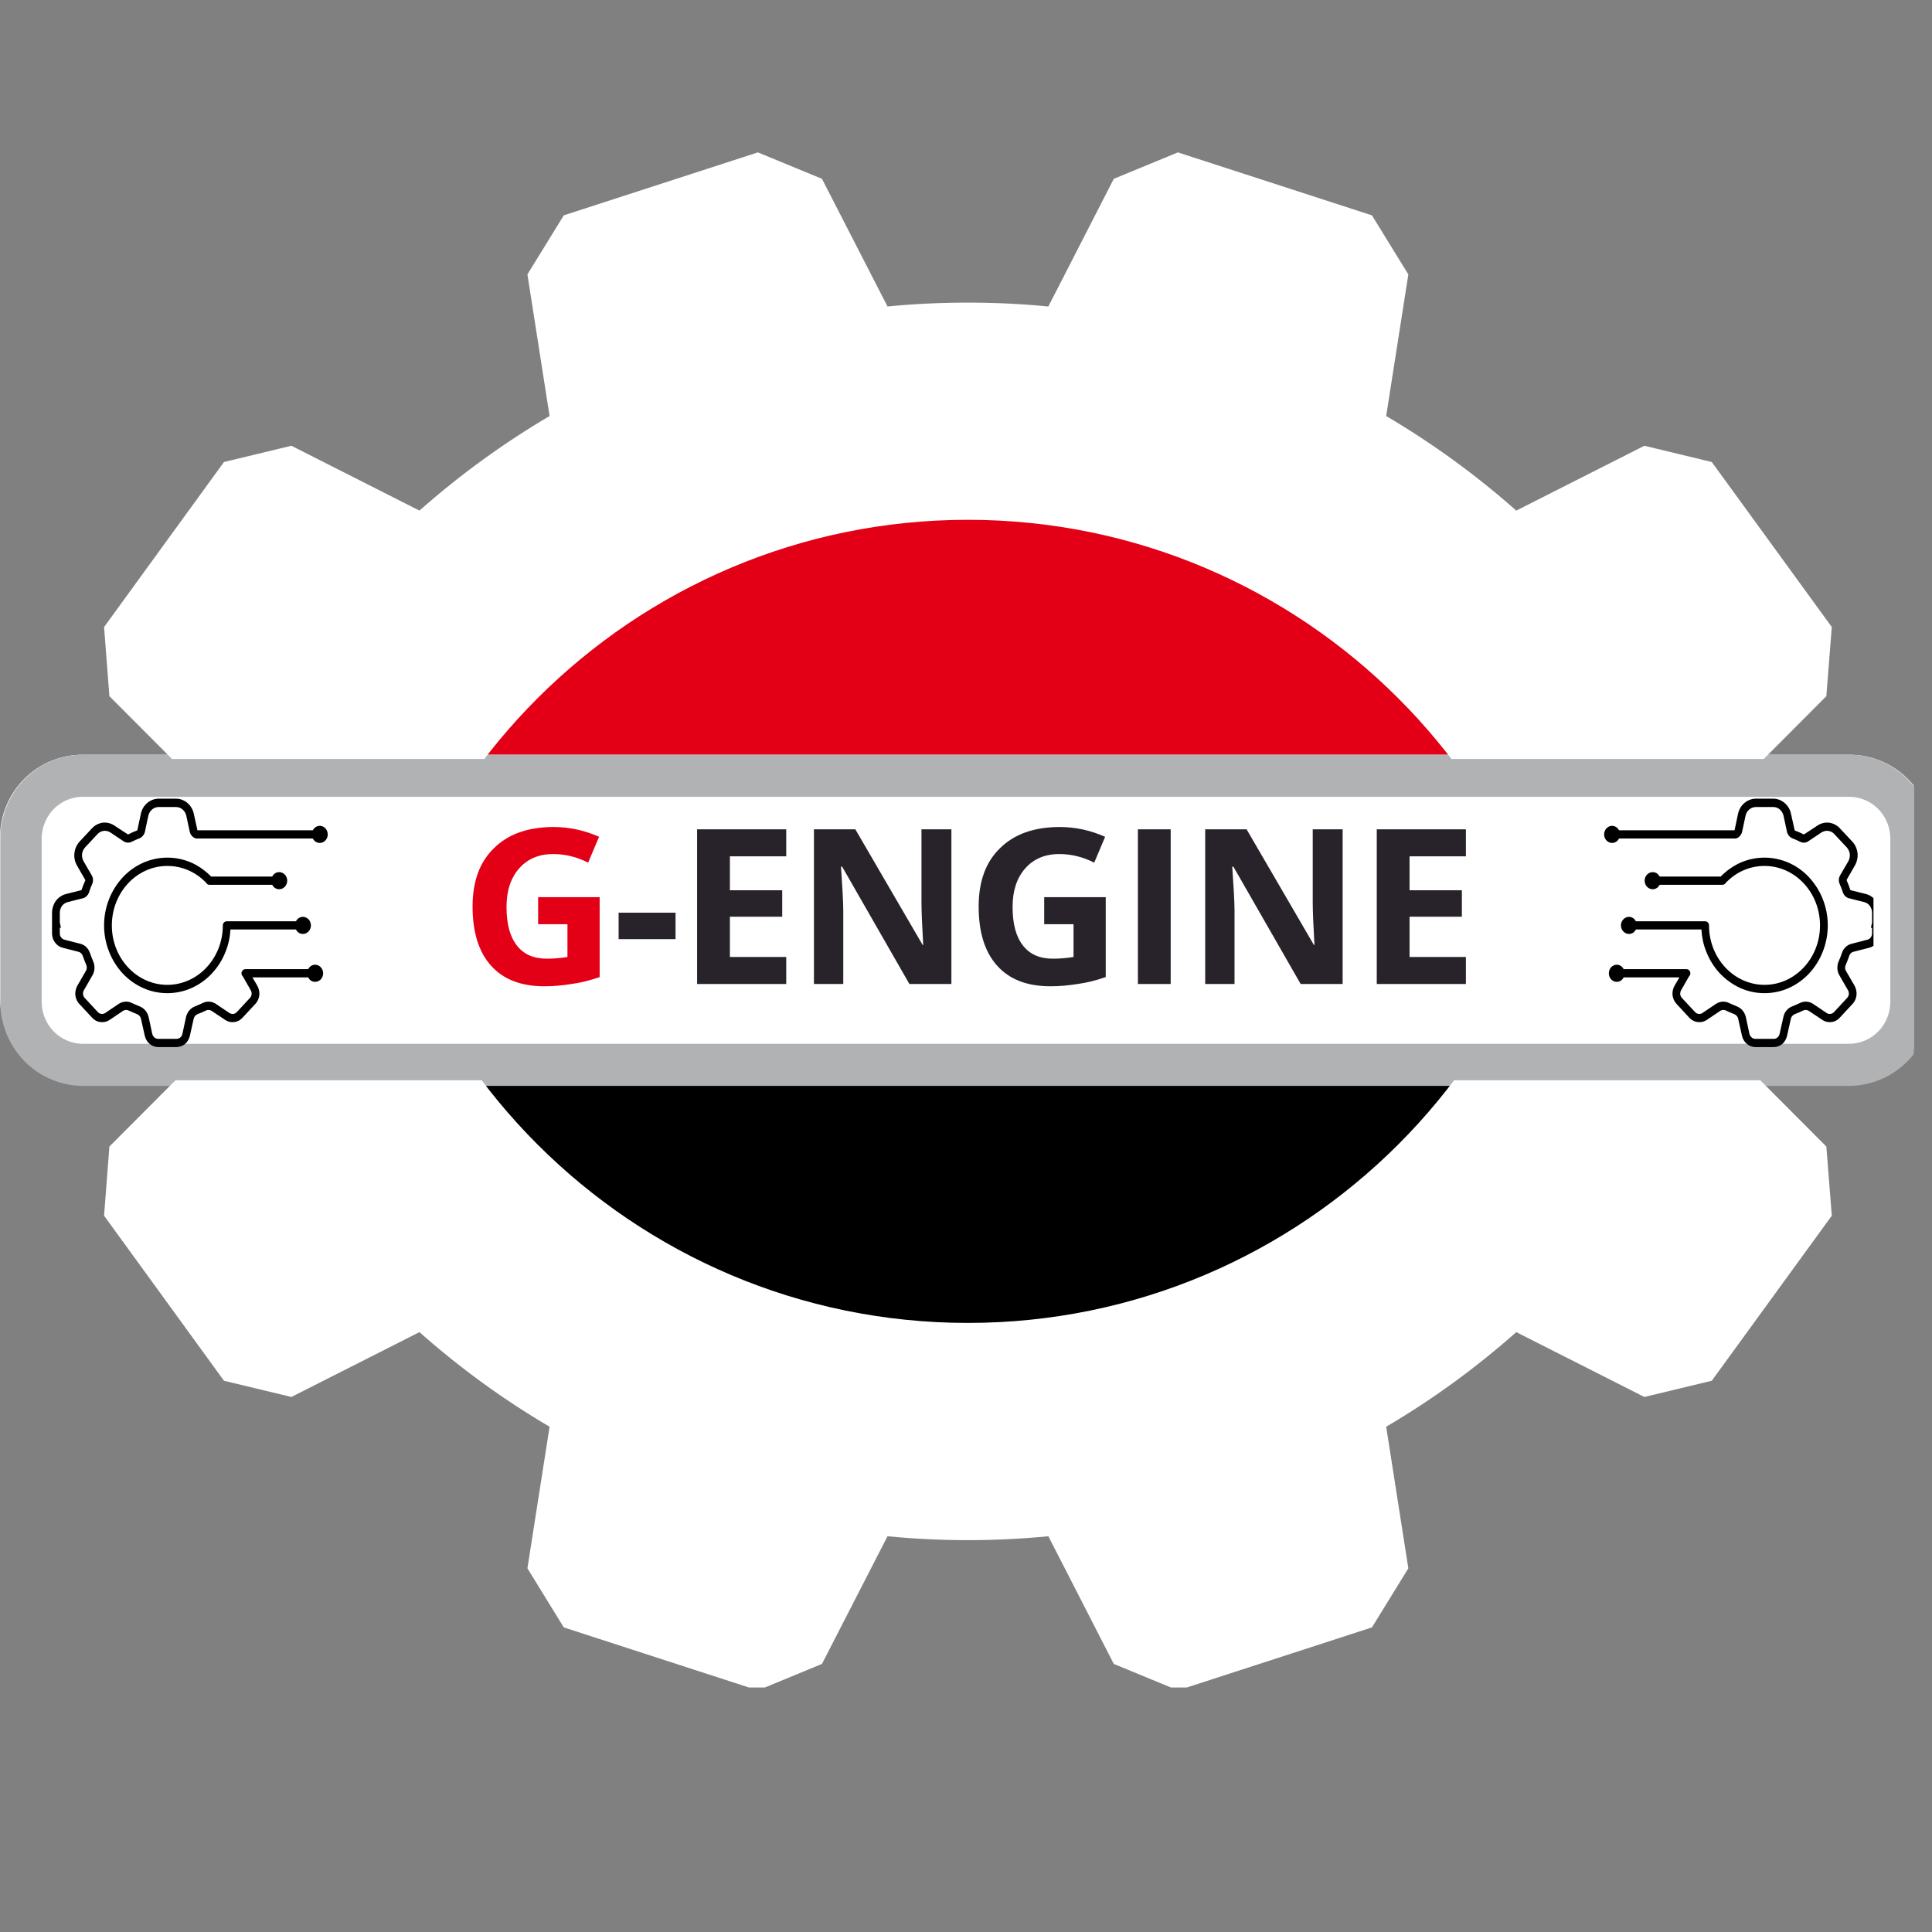 <svg xmlns="http://www.w3.org/2000/svg" xmlns:xlink="http://www.w3.org/1999/xlink" width="70" zoomAndPan="magnify" viewBox="0 0 52.5 52.5" height="70" preserveAspectRatio="xMidYMid meet" version="1.0"><rect x="0" y="0" width="52.5" height="52.5" fill="#808080" stroke="none"/><defs><g/><clipPath id="74d7167a63"><path d="M 10.5 8.512 L 42 8.512 L 42 25.012 L 10.5 25.012 Z M 10.5 8.512 " clip-rule="nonzero"/></clipPath><clipPath id="496abcb541"><path d="M 10.5 24.848 L 42 24.848 L 42 41.348 L 10.5 41.348 Z M 10.5 24.848 " clip-rule="nonzero"/></clipPath><clipPath id="c15f58833c"><path d="M 0 20.508 L 52.004 20.508 L 52.004 29.355 L 0 29.355 Z M 0 20.508 " clip-rule="nonzero"/></clipPath><clipPath id="95addbeb49"><path d="M 2.25 20.508 L 50.25 20.508 C 50.848 20.508 51.418 20.742 51.84 21.164 C 52.262 21.586 52.5 22.16 52.5 22.758 L 52.5 27.105 C 52.5 27.703 52.262 28.273 51.84 28.695 C 51.418 29.117 50.848 29.355 50.25 29.355 L 2.25 29.355 C 1.652 29.355 1.082 29.117 0.66 28.695 C 0.238 28.273 0 27.703 0 27.105 L 0 22.758 C 0 22.16 0.238 21.586 0.66 21.164 C 1.082 20.742 1.652 20.508 2.25 20.508 " clip-rule="nonzero"/></clipPath><clipPath id="db346445a2"><path d="M 0 20.508 L 52.004 20.508 L 52.004 29.508 L 0 29.508 Z M 0 20.508 " clip-rule="nonzero"/></clipPath><clipPath id="20edee09cb"><path d="M 2.258 20.508 L 50.242 20.508 C 50.84 20.508 51.414 20.746 51.836 21.176 C 52.258 21.605 52.492 22.188 52.492 22.793 L 52.492 27.219 C 52.492 27.824 52.258 28.406 51.836 28.836 C 51.414 29.266 50.84 29.508 50.242 29.508 L 2.258 29.508 C 1.66 29.508 1.086 29.266 0.664 28.836 C 0.242 28.406 0.008 27.824 0.008 27.219 L 0.008 22.793 C 0.008 22.188 0.242 21.605 0.664 21.176 C 1.086 20.746 1.66 20.508 2.258 20.508 " clip-rule="nonzero"/></clipPath><clipPath id="b42e9d22b6"><path d="M 43.586 21.703 L 50.91 21.703 L 50.91 28.453 L 43.586 28.453 Z M 43.586 21.703 " clip-rule="nonzero"/></clipPath><clipPath id="0a74ead7f0"><path d="M 1.41 21.703 L 8.91 21.703 L 8.91 28.453 L 1.41 28.453 Z M 1.41 21.703 " clip-rule="nonzero"/></clipPath><clipPath id="79a572f354"><path d="M 0 4.125 L 52.004 4.125 L 52.004 20.625 L 0 20.625 Z M 0 4.125 " clip-rule="nonzero"/></clipPath><clipPath id="34c482738f"><path d="M 0 29.355 L 52.004 29.355 L 52.004 45.855 L 0 45.855 Z M 0 29.355 " clip-rule="nonzero"/></clipPath></defs><g clip-path="url(#74d7167a63)"><path fill="#e30016" d="M 41.355 25.016 L 11.148 25.016 C 10.965 25.016 10.809 24.953 10.676 24.82 C 10.547 24.691 10.48 24.535 10.484 24.348 C 10.484 23.828 10.508 23.312 10.559 22.797 C 10.609 22.281 10.688 21.766 10.789 21.258 C 10.887 20.75 11.016 20.246 11.164 19.75 C 11.312 19.254 11.488 18.766 11.684 18.285 C 11.883 17.809 12.105 17.34 12.348 16.883 C 12.59 16.422 12.855 15.98 13.145 15.547 C 13.43 15.117 13.738 14.699 14.062 14.301 C 14.391 13.898 14.738 13.516 15.102 13.148 C 15.469 12.781 15.852 12.434 16.25 12.105 C 16.648 11.773 17.062 11.465 17.492 11.18 C 17.922 10.891 18.363 10.625 18.82 10.379 C 19.273 10.133 19.742 9.914 20.219 9.715 C 20.695 9.516 21.18 9.34 21.676 9.191 C 22.168 9.039 22.668 8.914 23.176 8.812 C 23.68 8.711 24.191 8.637 24.703 8.586 C 25.219 8.535 25.734 8.508 26.25 8.508 C 26.766 8.508 27.281 8.535 27.797 8.586 C 28.309 8.637 28.82 8.711 29.324 8.812 C 29.832 8.914 30.332 9.039 30.824 9.191 C 31.32 9.34 31.805 9.516 32.281 9.715 C 32.758 9.914 33.227 10.133 33.68 10.379 C 34.137 10.625 34.578 10.891 35.008 11.18 C 35.438 11.465 35.852 11.773 36.25 12.105 C 36.648 12.434 37.031 12.781 37.398 13.148 C 37.762 13.516 38.109 13.898 38.438 14.301 C 38.762 14.699 39.07 15.117 39.355 15.547 C 39.645 15.98 39.91 16.422 40.152 16.883 C 40.395 17.34 40.617 17.809 40.816 18.285 C 41.012 18.766 41.188 19.254 41.336 19.75 C 41.484 20.246 41.613 20.75 41.711 21.258 C 41.812 21.766 41.891 22.281 41.941 22.797 C 41.992 23.312 42.016 23.828 42.016 24.348 C 42.016 24.531 41.953 24.691 41.824 24.82 C 41.695 24.949 41.539 25.016 41.355 25.016 Z M 41.355 25.016 " fill-opacity="1" fill-rule="nonzero"/></g><g clip-path="url(#496abcb541)"><path fill="#000000" d="M 11.145 24.848 L 41.352 24.848 C 41.535 24.844 41.691 24.91 41.824 25.039 C 41.953 25.168 42.02 25.328 42.016 25.512 C 42.016 26.031 41.992 26.547 41.941 27.066 C 41.891 27.582 41.812 28.094 41.711 28.602 C 41.613 29.109 41.484 29.613 41.336 30.109 C 41.188 30.605 41.012 31.094 40.816 31.574 C 40.617 32.055 40.395 32.523 40.152 32.98 C 39.91 33.438 39.645 33.883 39.355 34.312 C 39.07 34.742 38.762 35.16 38.438 35.562 C 38.109 35.961 37.762 36.348 37.398 36.711 C 37.031 37.078 36.648 37.426 36.25 37.758 C 35.852 38.086 35.438 38.395 35.008 38.684 C 34.578 38.969 34.137 39.238 33.68 39.48 C 33.227 39.727 32.758 39.949 32.281 40.145 C 31.805 40.344 31.32 40.52 30.824 40.668 C 30.332 40.82 29.832 40.945 29.324 41.047 C 28.82 41.148 28.309 41.223 27.797 41.273 C 27.281 41.328 26.766 41.352 26.25 41.352 C 25.734 41.352 25.219 41.328 24.703 41.273 C 24.191 41.223 23.68 41.148 23.176 41.047 C 22.668 40.945 22.168 40.82 21.676 40.668 C 21.18 40.52 20.695 40.344 20.219 40.145 C 19.742 39.949 19.273 39.727 18.82 39.48 C 18.363 39.238 17.922 38.969 17.492 38.684 C 17.062 38.395 16.648 38.086 16.25 37.758 C 15.852 37.426 15.469 37.078 15.102 36.711 C 14.738 36.348 14.391 35.961 14.062 35.562 C 13.738 35.16 13.43 34.742 13.145 34.312 C 12.855 33.883 12.59 33.438 12.348 32.98 C 12.105 32.523 11.883 32.055 11.684 31.574 C 11.488 31.094 11.312 30.605 11.164 30.109 C 11.016 29.613 10.887 29.109 10.789 28.602 C 10.688 28.094 10.609 27.582 10.559 27.066 C 10.508 26.547 10.484 26.031 10.484 25.512 C 10.484 25.328 10.547 25.172 10.676 25.039 C 10.805 24.91 10.961 24.844 11.145 24.848 Z M 11.145 24.848 " fill-opacity="1" fill-rule="nonzero"/></g><g clip-path="url(#c15f58833c)"><g clip-path="url(#95addbeb49)"><path fill="#ffffff" d="M 0 20.508 L 52.5 20.508 L 52.5 29.355 L 0 29.355 Z M 0 20.508 " fill-opacity="1" fill-rule="nonzero"/></g></g><g clip-path="url(#db346445a2)"><g clip-path="url(#20edee09cb)"><path stroke-linecap="butt" transform="matrix(0.75, 0, 0, 0.763, 0.007, 20.506)" fill="none" stroke-linejoin="miter" d="M 3.001 0.002 L 66.98 0.002 C 67.777 0.002 68.543 0.315 69.105 0.878 C 69.668 1.441 69.98 2.204 69.98 2.998 L 69.98 8.799 C 69.98 9.593 69.668 10.355 69.105 10.919 C 68.543 11.482 67.777 11.799 66.98 11.799 L 3.001 11.799 C 2.204 11.799 1.439 11.482 0.876 10.919 C 0.314 10.355 0.001 9.593 0.001 8.799 L 0.001 2.998 C 0.001 2.204 0.314 1.441 0.876 0.878 C 1.439 0.315 2.204 0.002 3.001 0.002 " stroke="#b0b2b3" stroke-width="3" stroke-opacity="1" stroke-miterlimit="4"/></g></g><g fill="#e30016" fill-opacity="1"><g transform="translate(12.498, 26.739)"><g><path d="M 2.125 -2.359 L 3.797 -2.359 L 3.797 -0.188 C 3.523 -0.094 3.27 -0.031 3.031 0 C 2.789 0.039 2.547 0.062 2.297 0.062 C 1.66 0.062 1.176 -0.125 0.844 -0.5 C 0.508 -0.875 0.344 -1.41 0.344 -2.109 C 0.344 -2.785 0.535 -3.312 0.922 -3.688 C 1.305 -4.07 1.848 -4.266 2.547 -4.266 C 2.973 -4.266 3.383 -4.176 3.781 -4 L 3.484 -3.297 C 3.18 -3.453 2.863 -3.531 2.531 -3.531 C 2.145 -3.531 1.836 -3.398 1.609 -3.141 C 1.379 -2.879 1.266 -2.531 1.266 -2.094 C 1.266 -1.633 1.359 -1.285 1.547 -1.047 C 1.734 -0.805 2.004 -0.688 2.359 -0.688 C 2.547 -0.688 2.734 -0.703 2.922 -0.734 L 2.922 -1.625 L 2.125 -1.625 Z M 2.125 -2.359 "/></g></g></g><g fill="#28232a" fill-opacity="1"><g transform="translate(16.638, 26.739)"><g><path d="M 0.172 -1.219 L 0.172 -1.938 L 1.719 -1.938 L 1.719 -1.219 Z M 0.172 -1.219 "/></g></g></g><g fill="#28232a" fill-opacity="1"><g transform="translate(18.412, 26.739)"><g><path d="M 2.953 0 L 0.531 0 L 0.531 -4.203 L 2.953 -4.203 L 2.953 -3.469 L 1.422 -3.469 L 1.422 -2.547 L 2.844 -2.547 L 2.844 -1.828 L 1.422 -1.828 L 1.422 -0.734 L 2.953 -0.734 Z M 2.953 0 "/></g></g></g><g fill="#28232a" fill-opacity="1"><g transform="translate(21.587, 26.739)"><g><path d="M 4.266 0 L 3.125 0 L 1.297 -3.188 L 1.266 -3.188 C 1.305 -2.625 1.328 -2.223 1.328 -1.984 L 1.328 0 L 0.531 0 L 0.531 -4.203 L 1.656 -4.203 L 3.484 -1.062 L 3.5 -1.062 C 3.469 -1.602 3.453 -1.988 3.453 -2.219 L 3.453 -4.203 L 4.266 -4.203 Z M 4.266 0 "/></g></g></g><g fill="#28232a" fill-opacity="1"><g transform="translate(26.25, 26.739)"><g><path d="M 2.125 -2.359 L 3.797 -2.359 L 3.797 -0.188 C 3.523 -0.094 3.27 -0.031 3.031 0 C 2.789 0.039 2.547 0.062 2.297 0.062 C 1.66 0.062 1.176 -0.125 0.844 -0.5 C 0.508 -0.875 0.344 -1.41 0.344 -2.109 C 0.344 -2.785 0.535 -3.312 0.922 -3.688 C 1.305 -4.07 1.848 -4.266 2.547 -4.266 C 2.973 -4.266 3.383 -4.176 3.781 -4 L 3.484 -3.297 C 3.18 -3.453 2.863 -3.531 2.531 -3.531 C 2.145 -3.531 1.836 -3.398 1.609 -3.141 C 1.379 -2.879 1.266 -2.531 1.266 -2.094 C 1.266 -1.633 1.359 -1.285 1.547 -1.047 C 1.734 -0.805 2.004 -0.688 2.359 -0.688 C 2.547 -0.688 2.734 -0.703 2.922 -0.734 L 2.922 -1.625 L 2.125 -1.625 Z M 2.125 -2.359 "/></g></g></g><g fill="#28232a" fill-opacity="1"><g transform="translate(30.39, 26.739)"><g><path d="M 0.531 0 L 0.531 -4.203 L 1.422 -4.203 L 1.422 0 Z M 0.531 0 "/></g></g></g><g fill="#28232a" fill-opacity="1"><g transform="translate(32.219, 26.739)"><g><path d="M 4.266 0 L 3.125 0 L 1.297 -3.188 L 1.266 -3.188 C 1.305 -2.625 1.328 -2.223 1.328 -1.984 L 1.328 0 L 0.531 0 L 0.531 -4.203 L 1.656 -4.203 L 3.484 -1.062 L 3.5 -1.062 C 3.469 -1.602 3.453 -1.988 3.453 -2.219 L 3.453 -4.203 L 4.266 -4.203 Z M 4.266 0 "/></g></g></g><g fill="#28232a" fill-opacity="1"><g transform="translate(36.881, 26.739)"><g><path d="M 2.953 0 L 0.531 0 L 0.531 -4.203 L 2.953 -4.203 L 2.953 -3.469 L 1.422 -3.469 L 1.422 -2.547 L 2.844 -2.547 L 2.844 -1.828 L 1.422 -1.828 L 1.422 -0.734 L 2.953 -0.734 Z M 2.953 0 "/></g></g></g><g fill="#ffffff" fill-opacity="1"><g transform="translate(40.053, 26.739)"><g/></g></g><g clip-path="url(#b42e9d22b6)"><path fill="#000000" d="M 43.805 22.906 C 43.688 22.906 43.59 22.801 43.59 22.676 C 43.59 22.547 43.688 22.441 43.805 22.441 C 43.887 22.441 43.957 22.492 43.996 22.562 L 47.129 22.562 C 47.133 22.559 47.133 22.555 47.137 22.551 L 47.23 22.113 C 47.254 21.996 47.316 21.895 47.402 21.82 C 47.492 21.746 47.602 21.703 47.711 21.703 L 48.188 21.703 C 48.301 21.703 48.406 21.746 48.496 21.82 C 48.582 21.895 48.645 21.996 48.668 22.113 L 48.766 22.551 C 48.766 22.559 48.77 22.566 48.777 22.57 C 48.855 22.598 48.934 22.633 49.008 22.672 C 49.016 22.676 49.023 22.672 49.031 22.668 L 49.387 22.434 C 49.48 22.371 49.594 22.344 49.703 22.355 C 49.812 22.371 49.918 22.422 49.996 22.508 L 50.332 22.867 C 50.414 22.953 50.461 23.062 50.477 23.184 C 50.488 23.301 50.461 23.422 50.402 23.523 L 50.184 23.902 C 50.18 23.91 50.18 23.918 50.184 23.93 C 50.219 24.008 50.25 24.09 50.277 24.172 C 50.281 24.184 50.285 24.188 50.293 24.191 L 50.703 24.293 C 50.809 24.32 50.906 24.387 50.977 24.477 C 51.043 24.57 51.082 24.688 51.082 24.809 L 51.082 25.363 C 51.082 25.453 51.055 25.543 51 25.613 C 50.949 25.684 50.875 25.734 50.793 25.754 L 50.367 25.863 C 50.312 25.875 50.266 25.918 50.25 25.977 C 50.223 26.059 50.191 26.137 50.156 26.219 C 50.129 26.273 50.133 26.336 50.164 26.387 L 50.395 26.785 C 50.438 26.863 50.457 26.953 50.449 27.043 C 50.438 27.133 50.402 27.219 50.34 27.281 L 49.988 27.66 C 49.93 27.723 49.852 27.766 49.766 27.773 C 49.684 27.785 49.598 27.766 49.527 27.719 L 49.152 27.469 C 49.105 27.438 49.047 27.434 48.996 27.461 C 48.922 27.496 48.848 27.531 48.77 27.559 C 48.715 27.582 48.676 27.629 48.664 27.688 L 48.562 28.145 C 48.543 28.23 48.496 28.312 48.434 28.367 C 48.367 28.422 48.285 28.453 48.199 28.453 L 47.699 28.453 C 47.617 28.453 47.535 28.422 47.469 28.367 C 47.402 28.312 47.355 28.23 47.336 28.145 L 47.234 27.688 C 47.223 27.629 47.184 27.582 47.129 27.559 C 47.055 27.531 46.977 27.496 46.902 27.461 C 46.852 27.434 46.793 27.438 46.746 27.469 L 46.375 27.719 C 46.301 27.766 46.215 27.785 46.133 27.773 C 46.051 27.766 45.969 27.723 45.91 27.66 L 45.559 27.281 C 45.5 27.219 45.461 27.133 45.449 27.043 C 45.441 26.953 45.461 26.863 45.504 26.785 L 45.637 26.559 L 44.121 26.559 C 44.086 26.633 44.016 26.68 43.934 26.68 C 43.812 26.68 43.719 26.578 43.719 26.449 C 43.719 26.32 43.812 26.215 43.934 26.215 C 44.016 26.215 44.086 26.266 44.121 26.336 L 45.828 26.336 C 45.887 26.336 45.934 26.387 45.934 26.449 C 45.934 26.48 45.922 26.508 45.898 26.531 L 45.684 26.906 C 45.641 26.977 45.652 27.066 45.707 27.121 L 46.059 27.5 C 46.113 27.559 46.199 27.57 46.262 27.527 L 46.633 27.277 C 46.742 27.207 46.879 27.199 46.992 27.258 C 47.062 27.289 47.129 27.32 47.199 27.348 C 47.32 27.395 47.41 27.504 47.441 27.637 L 47.539 28.094 C 47.559 28.172 47.625 28.23 47.699 28.23 L 48.199 28.23 C 48.277 28.23 48.344 28.172 48.359 28.094 L 48.461 27.637 C 48.488 27.504 48.578 27.395 48.699 27.348 C 48.77 27.32 48.84 27.289 48.906 27.258 C 49.02 27.199 49.156 27.207 49.266 27.277 L 49.637 27.527 C 49.703 27.57 49.785 27.559 49.84 27.5 L 50.191 27.121 C 50.246 27.066 50.258 26.977 50.215 26.906 L 49.984 26.504 C 49.918 26.391 49.91 26.246 49.965 26.121 C 49.996 26.051 50.027 25.973 50.051 25.898 C 50.094 25.77 50.195 25.672 50.32 25.645 L 50.746 25.535 C 50.82 25.516 50.871 25.445 50.871 25.363 L 50.871 25.211 L 50.84 25.211 L 50.871 25.07 C 50.871 25.066 50.871 25.066 50.871 25.062 L 50.871 24.809 C 50.871 24.738 50.852 24.672 50.812 24.617 C 50.773 24.562 50.715 24.527 50.652 24.512 L 50.246 24.41 C 50.168 24.391 50.105 24.328 50.078 24.25 C 50.055 24.172 50.023 24.098 49.992 24.023 C 49.957 23.945 49.961 23.859 50.004 23.785 L 50.227 23.402 C 50.258 23.344 50.273 23.277 50.266 23.207 C 50.258 23.141 50.23 23.078 50.184 23.027 L 49.848 22.668 C 49.805 22.617 49.742 22.586 49.68 22.578 C 49.617 22.57 49.551 22.586 49.496 22.621 L 49.141 22.859 C 49.074 22.906 48.992 22.91 48.918 22.875 C 48.852 22.84 48.781 22.809 48.707 22.781 C 48.633 22.75 48.578 22.684 48.559 22.602 L 48.465 22.164 C 48.449 22.098 48.414 22.039 48.363 21.996 C 48.316 21.953 48.254 21.93 48.188 21.93 L 47.711 21.93 C 47.648 21.93 47.586 21.953 47.535 21.996 C 47.484 22.039 47.449 22.098 47.434 22.164 L 47.34 22.602 C 47.32 22.684 47.266 22.75 47.195 22.777 C 47.184 22.785 47.168 22.785 47.156 22.785 L 43.996 22.785 C 43.957 22.859 43.887 22.906 43.805 22.906 Z M 49.457 25.148 C 49.457 26.039 48.781 26.762 47.949 26.762 C 47.117 26.762 46.441 26.039 46.441 25.148 C 46.441 25.086 46.395 25.035 46.336 25.035 L 44.453 25.035 C 44.418 24.965 44.348 24.914 44.266 24.914 C 44.145 24.914 44.047 25.02 44.047 25.148 C 44.047 25.273 44.145 25.379 44.266 25.379 C 44.348 25.379 44.418 25.332 44.453 25.258 L 46.234 25.258 C 46.246 25.469 46.289 25.672 46.367 25.863 C 46.453 26.082 46.578 26.281 46.734 26.449 C 46.895 26.617 47.078 26.75 47.281 26.844 C 47.492 26.941 47.719 26.988 47.949 26.988 C 48.18 26.988 48.406 26.941 48.617 26.844 C 48.824 26.75 49.008 26.617 49.164 26.449 C 49.32 26.281 49.445 26.082 49.531 25.863 C 49.621 25.637 49.668 25.395 49.668 25.148 C 49.668 24.898 49.621 24.656 49.531 24.43 C 49.445 24.211 49.32 24.016 49.164 23.844 C 49.008 23.676 48.824 23.543 48.617 23.449 C 48.406 23.355 48.18 23.305 47.949 23.305 C 47.715 23.305 47.484 23.355 47.27 23.453 C 47.082 23.543 46.91 23.664 46.758 23.82 L 45.098 23.82 C 45.062 23.746 44.992 23.699 44.91 23.699 C 44.789 23.699 44.691 23.805 44.691 23.93 C 44.691 24.059 44.789 24.164 44.91 24.164 C 44.992 24.164 45.062 24.117 45.098 24.043 L 46.805 24.043 C 46.84 24.043 46.871 24.027 46.891 23.996 C 47.172 23.695 47.551 23.531 47.949 23.531 C 48.781 23.531 49.457 24.254 49.457 25.148 " fill-opacity="1" fill-rule="nonzero"/></g><g clip-path="url(#0a74ead7f0)"><path fill="#000000" d="M 8.691 22.906 C 8.809 22.906 8.906 22.801 8.906 22.676 C 8.906 22.547 8.809 22.441 8.691 22.441 C 8.609 22.441 8.539 22.492 8.5 22.562 L 5.367 22.562 C 5.363 22.559 5.363 22.555 5.363 22.551 L 5.266 22.113 C 5.242 21.996 5.18 21.895 5.094 21.82 C 5.004 21.746 4.898 21.703 4.785 21.703 L 4.309 21.703 C 4.199 21.703 4.09 21.746 4 21.82 C 3.914 21.895 3.852 21.996 3.828 22.113 L 3.734 22.551 C 3.73 22.559 3.727 22.566 3.719 22.57 C 3.641 22.598 3.562 22.633 3.488 22.672 C 3.48 22.676 3.473 22.672 3.465 22.668 L 3.109 22.434 C 3.016 22.371 2.902 22.344 2.793 22.355 C 2.684 22.371 2.578 22.422 2.5 22.508 L 2.164 22.867 C 2.086 22.953 2.035 23.062 2.023 23.184 C 2.008 23.301 2.035 23.422 2.094 23.523 L 2.312 23.902 C 2.316 23.91 2.32 23.918 2.316 23.93 C 2.281 24.008 2.246 24.09 2.219 24.172 C 2.219 24.184 2.211 24.188 2.203 24.191 L 1.797 24.293 C 1.688 24.32 1.59 24.387 1.52 24.477 C 1.453 24.57 1.414 24.688 1.414 24.809 L 1.414 25.363 C 1.414 25.453 1.441 25.543 1.496 25.613 C 1.547 25.684 1.621 25.734 1.703 25.754 L 2.129 25.863 C 2.184 25.875 2.23 25.918 2.25 25.977 C 2.277 26.059 2.309 26.137 2.344 26.219 C 2.367 26.273 2.363 26.336 2.332 26.387 L 2.102 26.785 C 2.059 26.863 2.039 26.953 2.047 27.043 C 2.059 27.133 2.094 27.219 2.156 27.281 L 2.508 27.66 C 2.566 27.723 2.645 27.766 2.73 27.773 C 2.812 27.785 2.898 27.766 2.973 27.719 L 3.344 27.469 C 3.391 27.438 3.449 27.434 3.5 27.461 C 3.574 27.496 3.652 27.531 3.727 27.559 C 3.781 27.582 3.82 27.629 3.832 27.688 L 3.934 28.145 C 3.953 28.23 4 28.312 4.066 28.367 C 4.129 28.422 4.215 28.453 4.297 28.453 L 4.797 28.453 C 4.879 28.453 4.965 28.422 5.031 28.367 C 5.094 28.312 5.141 28.23 5.16 28.145 L 5.262 27.688 C 5.273 27.629 5.312 27.582 5.367 27.559 C 5.441 27.531 5.52 27.496 5.594 27.461 C 5.645 27.434 5.703 27.438 5.75 27.469 L 6.125 27.719 C 6.195 27.766 6.281 27.785 6.363 27.773 C 6.449 27.766 6.527 27.723 6.586 27.66 L 6.938 27.281 C 7 27.219 7.035 27.133 7.047 27.043 C 7.055 26.953 7.035 26.863 6.992 26.785 L 6.859 26.559 L 8.375 26.559 C 8.41 26.633 8.48 26.68 8.562 26.68 C 8.684 26.68 8.781 26.578 8.781 26.449 C 8.781 26.32 8.684 26.215 8.562 26.215 C 8.48 26.215 8.41 26.266 8.375 26.336 L 6.668 26.336 C 6.609 26.336 6.562 26.387 6.562 26.449 C 6.562 26.48 6.574 26.508 6.598 26.531 L 6.812 26.906 C 6.855 26.977 6.844 27.066 6.789 27.121 L 6.438 27.5 C 6.383 27.559 6.301 27.57 6.234 27.527 L 5.863 27.277 C 5.754 27.207 5.617 27.199 5.504 27.258 C 5.438 27.289 5.367 27.32 5.297 27.348 C 5.176 27.395 5.086 27.504 5.055 27.637 L 4.957 28.094 C 4.941 28.172 4.875 28.23 4.797 28.23 L 4.297 28.23 C 4.219 28.23 4.156 28.172 4.137 28.094 L 4.039 27.637 C 4.008 27.504 3.918 27.395 3.797 27.348 C 3.727 27.32 3.66 27.289 3.59 27.258 C 3.477 27.199 3.34 27.207 3.23 27.277 L 2.859 27.527 C 2.793 27.57 2.711 27.559 2.656 27.5 L 2.305 27.121 C 2.25 27.066 2.238 26.977 2.281 26.906 L 2.512 26.504 C 2.578 26.391 2.586 26.246 2.531 26.121 C 2.5 26.051 2.473 25.973 2.445 25.898 C 2.402 25.77 2.301 25.672 2.18 25.645 L 1.75 25.535 C 1.676 25.516 1.625 25.445 1.625 25.363 L 1.625 25.211 L 1.656 25.211 L 1.625 25.07 C 1.625 25.066 1.625 25.066 1.625 25.062 L 1.625 24.809 C 1.625 24.738 1.645 24.672 1.684 24.617 C 1.727 24.562 1.781 24.527 1.844 24.512 L 2.25 24.41 C 2.328 24.391 2.391 24.328 2.418 24.25 C 2.441 24.172 2.473 24.098 2.504 24.023 C 2.539 23.945 2.535 23.859 2.492 23.785 L 2.27 23.402 C 2.238 23.344 2.223 23.277 2.23 23.207 C 2.238 23.141 2.266 23.078 2.312 23.027 L 2.648 22.668 C 2.695 22.617 2.754 22.586 2.816 22.578 C 2.879 22.57 2.945 22.586 3 22.621 L 3.355 22.859 C 3.422 22.906 3.508 22.91 3.578 22.875 C 3.645 22.84 3.719 22.809 3.789 22.781 C 3.863 22.75 3.918 22.684 3.938 22.602 L 4.031 22.164 C 4.047 22.098 4.082 22.039 4.133 21.996 C 4.184 21.953 4.246 21.93 4.309 21.93 L 4.785 21.93 C 4.848 21.93 4.91 21.953 4.961 21.996 C 5.012 22.039 5.047 22.098 5.062 22.164 L 5.156 22.602 C 5.176 22.684 5.23 22.75 5.305 22.777 C 5.316 22.785 5.328 22.785 5.34 22.785 L 8.5 22.785 C 8.539 22.859 8.609 22.906 8.691 22.906 Z M 3.039 25.148 C 3.039 26.039 3.715 26.762 4.547 26.762 C 5.379 26.762 6.055 26.039 6.055 25.148 C 6.055 25.086 6.102 25.035 6.16 25.035 L 8.043 25.035 C 8.078 24.965 8.148 24.914 8.23 24.914 C 8.352 24.914 8.449 25.02 8.449 25.148 C 8.449 25.273 8.352 25.379 8.23 25.379 C 8.148 25.379 8.078 25.332 8.043 25.258 L 6.262 25.258 C 6.25 25.469 6.207 25.672 6.129 25.863 C 6.043 26.082 5.918 26.281 5.762 26.449 C 5.605 26.617 5.422 26.75 5.215 26.844 C 5.004 26.941 4.777 26.988 4.547 26.988 C 4.316 26.988 4.09 26.941 3.879 26.844 C 3.672 26.75 3.488 26.617 3.332 26.449 C 3.176 26.281 3.051 26.082 2.965 25.863 C 2.875 25.637 2.828 25.395 2.828 25.148 C 2.828 24.898 2.875 24.656 2.965 24.43 C 3.051 24.211 3.176 24.016 3.332 23.844 C 3.488 23.676 3.672 23.543 3.879 23.449 C 4.09 23.355 4.316 23.305 4.547 23.305 C 4.781 23.305 5.012 23.355 5.227 23.453 C 5.414 23.543 5.586 23.664 5.738 23.82 L 7.398 23.82 C 7.434 23.746 7.504 23.699 7.586 23.699 C 7.707 23.699 7.805 23.805 7.805 23.93 C 7.805 24.059 7.707 24.164 7.586 24.164 C 7.504 24.164 7.434 24.117 7.398 24.043 L 5.691 24.043 C 5.656 24.043 5.625 24.027 5.609 23.996 C 5.324 23.695 4.949 23.531 4.547 23.531 C 3.715 23.531 3.039 24.254 3.039 25.148 " fill-opacity="1" fill-rule="nonzero"/></g><g clip-path="url(#79a572f354)"><path fill="#ffffff" d="M 9.758 34.859 L 9.758 30.656 C 9.758 21.539 17.18 14.125 26.301 14.125 C 35.422 14.125 42.844 21.539 42.844 30.656 L 42.844 34.859 L 52.078 34.859 L 53.301 33.426 L 53.301 27.883 L 52.078 26.449 L 48.23 25.832 C 47.918 24.406 47.465 23.016 46.879 21.676 L 49.629 18.918 L 49.777 17.039 L 46.516 12.555 L 44.684 12.113 L 41.203 13.875 C 40.109 12.906 38.926 12.047 37.668 11.305 L 38.27 7.457 L 37.281 5.852 L 32.008 4.141 L 30.266 4.859 L 28.488 8.328 C 27.762 8.258 27.027 8.223 26.301 8.223 C 25.574 8.223 24.84 8.258 24.117 8.328 L 22.336 4.859 L 20.594 4.141 L 15.32 5.852 L 14.332 7.457 L 14.934 11.305 C 13.676 12.047 12.492 12.906 11.398 13.875 L 7.918 12.113 L 6.086 12.555 L 2.828 17.039 L 2.973 18.918 L 5.723 21.676 C 5.137 23.012 4.684 24.406 4.371 25.832 L 0.523 26.449 L -0.699 27.883 L -0.699 33.426 L 0.523 34.859 L 9.758 34.859 " fill-opacity="1" fill-rule="nonzero"/></g><g clip-path="url(#34c482738f)"><path fill="#ffffff" d="M 9.758 15.215 L 9.758 19.418 C 9.758 28.535 17.18 35.949 26.301 35.949 C 35.422 35.949 42.844 28.535 42.844 19.418 L 42.844 15.215 L 52.078 15.215 L 53.301 16.648 L 53.301 22.191 L 52.078 23.625 L 48.23 24.242 C 47.918 25.668 47.465 27.062 46.879 28.398 L 49.629 31.156 L 49.777 33.035 L 46.516 37.52 L 44.684 37.961 L 41.203 36.199 C 40.109 37.168 38.926 38.031 37.668 38.77 L 38.27 42.617 L 37.281 44.223 L 32.008 45.934 L 30.266 45.215 L 28.488 41.746 C 27.762 41.816 27.027 41.852 26.301 41.852 C 25.574 41.852 24.84 41.816 24.117 41.746 L 22.336 45.215 L 20.594 45.934 L 15.32 44.223 L 14.332 42.617 L 14.934 38.77 C 13.676 38.031 12.492 37.168 11.398 36.199 L 7.918 37.961 L 6.086 37.52 L 2.828 33.035 L 2.973 31.156 L 5.723 28.398 C 5.137 27.062 4.684 25.668 4.371 24.242 L 0.523 23.625 L -0.699 22.191 L -0.699 16.648 L 0.523 15.215 L 9.758 15.215 " fill-opacity="1" fill-rule="nonzero"/></g></svg>